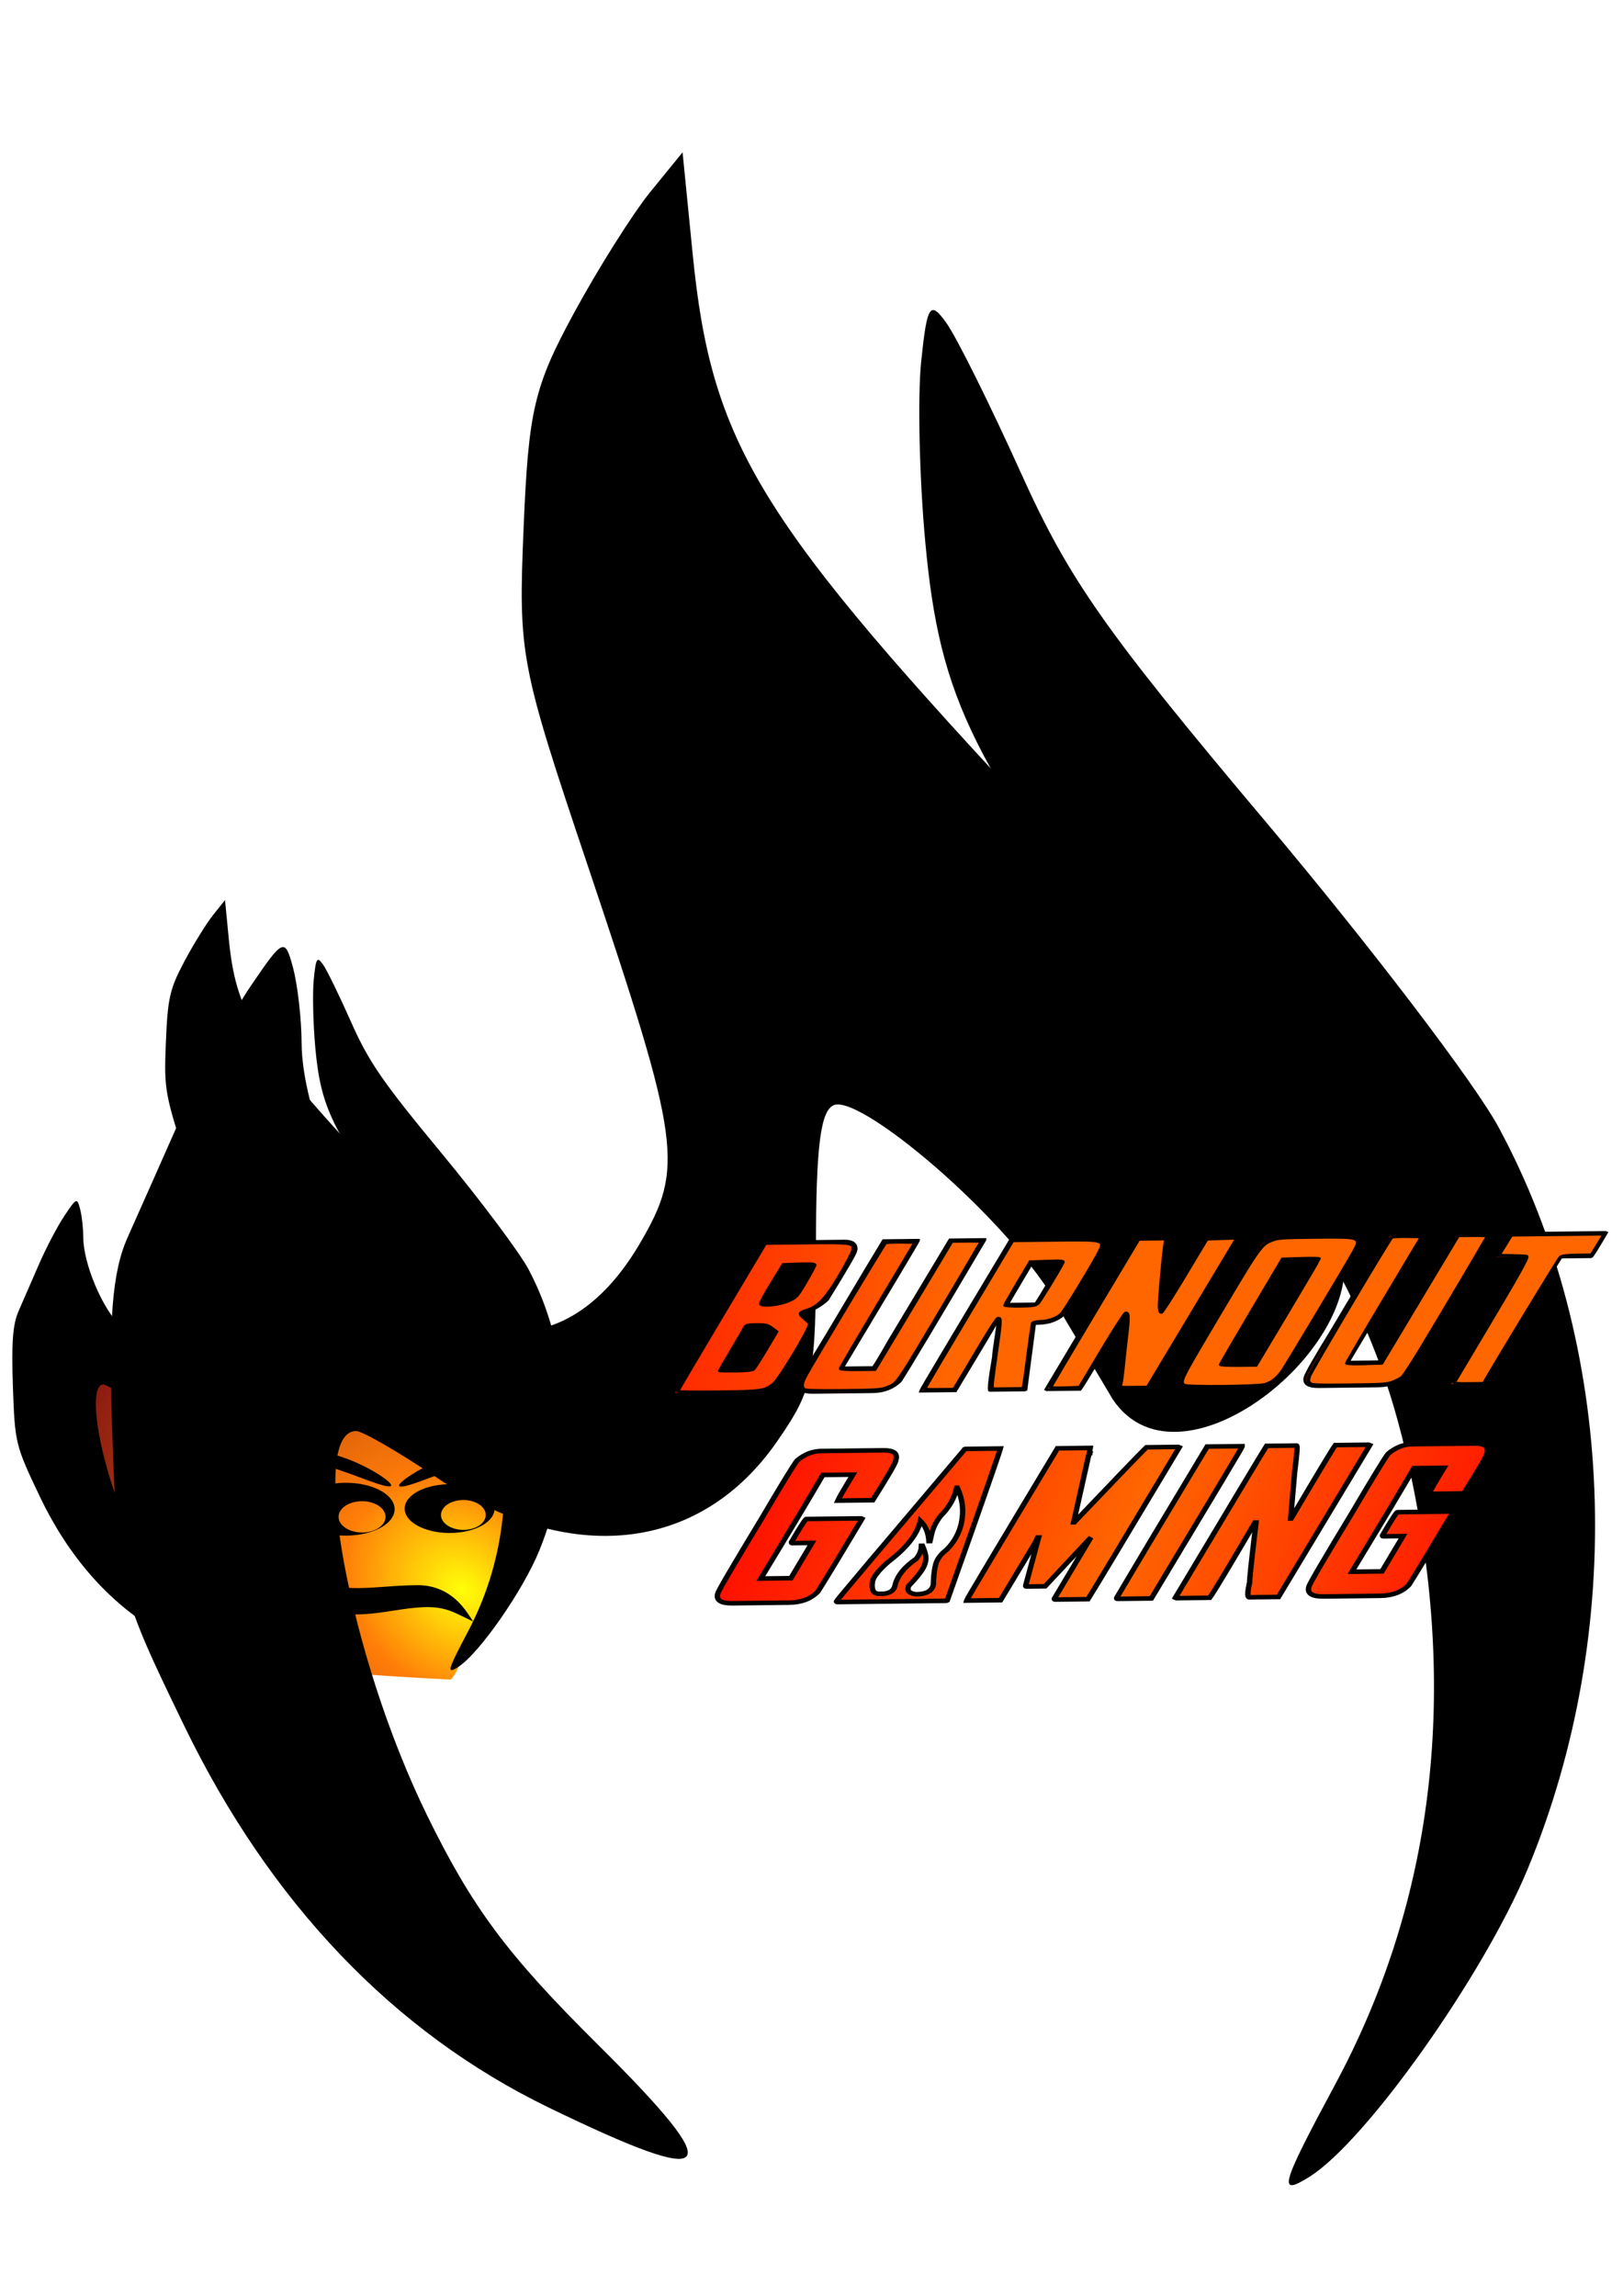 <?xml version="1.0" encoding="UTF-8" standalone="no"?>
<svg
   xmlns:dc="http://purl.org/dc/elements/1.1/"
   xmlns:cc="http://creativecommons.org/ns#"
   xmlns:rdf="http://www.w3.org/1999/02/22-rdf-syntax-ns#"
   xmlns:svg="http://www.w3.org/2000/svg"
   xmlns="http://www.w3.org/2000/svg"
   xmlns:xlink="http://www.w3.org/1999/xlink"
   xmlns:sodipodi="http://sodipodi.sourceforge.net/DTD/sodipodi-0.dtd"
   xmlns:inkscape="http://www.inkscape.org/namespaces/inkscape"
   width="210mm"
   height="297mm"
   viewBox="0 0 210 297"
   version="1.1"
   id="svg3206"
   inkscape:version="1.0.1 (3bc2e813f5, 2020-09-07)"
   sodipodi:docname="Burnout Gaming With Face Horizontal.svg"
   inkscape:export-filename="C:\Users\Adam\Desktop\Burnout Gaming Images\Burnout Gaming With Face Horizontal.png"
   inkscape:export-xdpi="95.926865"
   inkscape:export-ydpi="95.926865">
  <defs
     id="defs3200">
    <linearGradient
       inkscape:collect="always"
       id="linearGradient5034">
      <stop
         style="stop-color:#ffff00;stop-opacity:1"
         offset="0"
         id="stop5032" />
      <stop
         style="stop-color:#ff7900;stop-opacity:1"
         offset="0.237"
         id="stop5030" />
      <stop
         style="stop-color:#7b0a0a;stop-opacity:1"
         offset="0.841"
         id="stop5028" />
      <stop
         style="stop-color:#000000;stop-opacity:0.98"
         offset="1"
         id="stop5026" />
    </linearGradient>
    <inkscape:path-effect
       effect="bspline"
       id="path-effect4074"
       is_visible="true"
       lpeversion="1"
       weight="33.333"
       steps="2"
       helper_size="0"
       apply_no_weight="true"
       apply_with_weight="true"
       only_selected="false" />
    <inkscape:path-effect
       effect="bspline"
       id="path-effect3908"
       is_visible="true"
       lpeversion="1"
       weight="33.333"
       steps="2"
       helper_size="0"
       apply_no_weight="true"
       apply_with_weight="true"
       only_selected="false" />
    <clipPath
       clipPathUnits="userSpaceOnUse"
       id="clipPath2156">
      <g
         inkscape:label="Clip"
         id="use2158">
        <path
           style="display:inline;fill:#000000;stroke:none;stroke-width:0.279px;stroke-linecap:butt;stroke-linejoin:miter;stroke-opacity:1"
           d="m 118.05,-140.11 c 1.749,-0.141 4.336,-1.027 7.268,-2.019 2.342,-0.72 4.488,-1.754 6.32,-2.023 0.314,-0.046 0.611,-0.07 0.899,-0.076 0.52,-0.084 1.059,0.022 1.47,0.214 0.889,0.409 1.602,1.135 2.082,1.148 0.421,0.012 0.786,-0.477 0.548,-1.626 -0.082,-0.396 -0.249,-0.882 -0.569,-1.415 -0.591,-0.893 -1.649,-1.744 -3.079,-2.043 0,0 0,0 0,0 -3.265,-0.643 -6.443,0.356 -9.242,1.704 -0.878,0.386 -1.718,0.811 -2.506,1.259 -2.435,1.385 -3.984,2.76 -4.518,3.619 -0.558,0.896 -0.151,1.377 1.327,1.258 z"
           id="path3814"
           inkscape:path-effect="#path-effect2108;#path-effect2110"
           inkscape:original-d="m 116.49504,-140.56306 c 2.55464,-1.26401 5.10872,-2.52681 7.66421,-3.78937 3.2899,-0.96736 6.58067,-1.93421 9.8737,-2.90101 0.74185,1.45866 1.48464,2.91765 2.22799,4.37623"
           sodipodi:nodetypes="cccc" />
        <path
           id="path3816"
           d="m 86.608,-122.295 c 1.307,4.6 2.326,6.186 4.867,7.577 3.18,1.741 7.095,2.014 13.702,0.955 7.531,-1.207 9.763,-1.088 13.486,0.715 l 2.636,1.277 -1.02,-1.52 c -2.242,-3.34 -5.156,-5.163 -8.719,-5.457 -1.04,-0.086 -3.993,0.012 -6.563,0.216 -8.223,0.654 -10.463,0.375 -13.838,-1.724 -1.786,-1.111 -2.15,-1.464 -3.6,-3.486 -0.887,-1.237 -1.694,-2.229 -1.794,-2.204 -0.1,0.025 0.279,1.667 0.842,3.649 z"
           style="display:inline;fill:#000000;stroke-width:0.262" />
        <g
           id="g3826"
           transform="matrix(0.777,0,0,0.777,52.882,-84.43)"
           style="display:inline">
          <ellipse
             style="display:inline;opacity:1;fill:#000000;fill-opacity:1;fill-rule:nonzero;stroke:#ff0000;stroke-width:0;stroke-miterlimit:4;stroke-dasharray:none;stroke-dashoffset:0;stroke-opacity:1"
             id="ellipse3818"
             cx="67.452"
             cy="-65.861"
             rx="12.426"
             ry="6.731" />
          <ellipse
             style="display:inline;opacity:1;fill:#000000;fill-opacity:1;fill-rule:nonzero;stroke:#ff0000;stroke-width:0;stroke-miterlimit:4;stroke-dasharray:none;stroke-dashoffset:0;stroke-opacity:1"
             id="ellipse3820"
             cx="93.897"
             cy="-66.009"
             rx="11.461"
             ry="6.208" />
          <ellipse
             style="display:inline;opacity:1;fill:#ffffff;fill-opacity:1;fill-rule:nonzero;stroke:#ff0000;stroke-width:0;stroke-miterlimit:4;stroke-dasharray:none;stroke-dashoffset:0;stroke-opacity:1"
             id="ellipse3822"
             cx="97.029"
             cy="-64.02"
             rx="5.983"
             ry="3.989" />
          <ellipse
             style="display:inline;opacity:1;fill:#ffffff;fill-opacity:1;fill-rule:nonzero;stroke:#ff0000;stroke-width:0;stroke-miterlimit:4;stroke-dasharray:none;stroke-dashoffset:0;stroke-opacity:1"
             id="ellipse3824"
             cx="71.014"
             cy="-63.165"
             rx="5.983"
             ry="3.989" />
        </g>
        <path
           style="display:inline;fill:#000000;stroke:none;stroke-width:0.279px;stroke-linecap:butt;stroke-linejoin:miter;stroke-opacity:1"
           d="m 94.812,-144.531 c 0.082,-0.396 0.249,-0.882 0.569,-1.415 0.591,-0.893 1.649,-1.744 3.079,-2.043 10e-7,0 2e-6,0 2e-6,0 3.265,-0.643 6.443,0.356 9.242,1.704 0.878,0.386 1.718,0.811 2.506,1.259 2.435,1.385 3.984,2.76 4.518,3.619 0.558,0.896 0.151,1.377 -1.327,1.258 -1.749,-0.141 -4.336,-1.027 -7.268,-2.019 -2.342,-0.72 -4.488,-1.754 -6.32,-2.023 -0.314,-0.046 -0.611,-0.07 -0.899,-0.076 -0.52,-0.084 -1.059,0.022 -1.47,0.214 -0.889,0.409 -1.602,1.135 -2.082,1.148 -0.421,0.012 -0.786,-0.477 -0.548,-1.626 z"
           id="path3828"
           inkscape:path-effect="#path-effect2126;#path-effect2128"
           inkscape:original-d="m 114.95496,-140.60194 c -2.55465,-1.26401 -5.10873,-2.52682 -7.66421,-3.78938 -3.28992,-0.96735 -6.58068,-1.9342 -9.873713,-2.901 -0.74185,1.45866 -1.484639,2.91765 -2.227988,4.37623"
           sodipodi:nodetypes="cccc" />
        <path
           inkscape:connector-curvature="0"
           style="fill:#000000;fill-opacity:1"
           d="m 111.325,-167.191 c -2.977,-6.294 -14.638,-16.251 -16.773,-15.537 -1.007,0.337 -1.345,2.963 -1.345,10.446 0,9.348 -0.184,10.262 -2.834,14.09 -5.609,8.102 -15.163,9.138 -24.754,2.684 -2.812,-1.892 -5.487,-3.441 -5.945,-3.441 -3.544,0 -0.524,16.393 5.158,28 3.317,6.776 5.847,10.173 12.475,16.75 9.635,9.56 8.816,10.601 -3.6,4.579 -11.296,-5.479 -20.32,-14.93 -26.574,-27.829 -4.761,-9.819 -4.855,-10.201 -5.241,-21.129 -0.298,-8.438 -0.028,-11.944 1.114,-14.5 0.829,-1.854 2.633,-5.919 4.009,-9.034 1.376,-3.115 3.612,-7.297 4.969,-9.294 2.368,-3.485 2.492,-3.539 3.081,-1.337 0.338,1.262 0.621,3.739 0.628,5.506 0.021,5.003 3.676,13.571 7.261,17.02 6.353,6.112 12.951,5.198 17.411,-2.413 3.245,-5.537 3.005,-7.282 -3.778,-27.481 -4.975,-14.812 -5.09,-15.417 -4.7,-24.761 0.354,-8.504 0.764,-10.25 3.655,-15.577 1.79,-3.3 4.309,-7.293 5.596,-8.874 l 2.341,-2.874 0.732,7.374 c 1.386,13.97 4.764,19.459 25.767,41.874 9.467,10.103 18.379,22.599 21.395,30 2.911,7.143 -11.477,19.189 -16.519,11.687"
           id="path3830"
           clip-path="url(#clipPath1413)"
           sodipodi:nodetypes="csssssssccscssscccccsccsscc" />
        <path
           inkscape:connector-curvature="0"
           style="fill:#000000;fill-opacity:1;stroke-width:1.054"
           d="m 131.1,-111.344 c 6.894,-12.834 8.839,-27.289 5.783,-42.98 -2.326,-11.94 -5.955,-18.818 -18.739,-35.513 -13.56,-17.709 -15.894,-22.38 -16.964,-33.954 -0.431,-4.66 -0.564,-10.581 -0.297,-13.159 0.43,-4.143 0.643,-4.469 1.835,-2.809 0.742,1.033 3.196,5.97 5.453,10.971 3.507,7.771 6.107,11.472 17.88,25.455 7.577,8.999 15.204,19.004 16.948,22.235 8.55,15.828 9.364,36.609 2.12,54.085 -3.208,7.739 -11.787,19.848 -15.889,22.427 -2.371,1.491 -2.169,0.761 1.87,-6.757 z"
           id="path3832" />
      </g>
    </clipPath>
    <inkscape:path-effect
       effect="bspline"
       id="path-effect2108"
       is_visible="true"
       lpeversion="1"
       weight="33.333"
       steps="2"
       helper_size="0"
       apply_no_weight="true"
       apply_with_weight="true"
       only_selected="false" />
    <inkscape:path-effect
       effect="skeletal"
       id="path-effect2110"
       is_visible="true"
       lpeversion="1"
       pattern="m 141.321,149.554 c 0.614,1.14 2.098,1.552 3.314,0.92 1.216,-0.633 1.704,-2.072 1.091,-3.212 -0.614,-1.14 -2.098,-1.552 -3.314,-0.92 -1.216,0.633 -1.704,2.072 -1.091,3.212 z"
       copytype="single_stretched"
       prop_scale="0.954"
       scale_y_rel="false"
       spacing="0"
       normal_offset="0"
       tang_offset="0"
       prop_units="false"
       vertical_pattern="false"
       hide_knot="false"
       fuse_tolerance="0" />
    <inkscape:path-effect
       effect="bspline"
       id="path-effect2126"
       is_visible="true"
       lpeversion="1"
       weight="33.333"
       steps="2"
       helper_size="0"
       apply_no_weight="true"
       apply_with_weight="true"
       only_selected="false" />
    <inkscape:path-effect
       effect="skeletal"
       id="path-effect2128"
       is_visible="true"
       lpeversion="1"
       pattern="m 27.914,43.415 c -0.614,1.14 -2.098,1.552 -3.314,0.92 -1.216,-0.633 -1.704,-2.072 -1.091,-3.212 0.614,-1.14 2.098,-1.552 3.314,-0.92 1.216,0.633 1.704,2.072 1.091,3.212 z"
       copytype="single_stretched"
       prop_scale="0.954"
       scale_y_rel="false"
       spacing="0"
       normal_offset="0"
       tang_offset="0"
       prop_units="false"
       vertical_pattern="false"
       hide_knot="false"
       fuse_tolerance="0" />
    <clipPath
       clipPathUnits="userSpaceOnUse"
       id="clipPath1413">
      <path
         id="path1415"
         style="fill:#ff0000;fill-opacity:1;fill-rule:nonzero;stroke:none"
         d="m 41.779,-252.193 v 146.32 h 91.518 v -27.646 c -1.136,0.347 -2.702,0.002 -4.312,-1.484 -0.956,-0.882 -1.939,-1.733 -3.053,-2.406 1.422,2.163 -0.158,4.619 -3.359,4.088 0.436,2.123 -1.789,4.016 -5.439,2.539 -0.18,-0.073 -0.361,-0.144 -0.541,-0.217 -0.116,0.115 -0.251,0.22 -0.393,0.322 1.74,2.364 -0.413,5.366 -4.77,3.902 -1.322,-0.444 -2.631,-0.921 -3.941,-1.396 -1.949,-0.681 -3.94,-1.24 -5.938,-1.762 -2.705,-0.657 -5.412,-1.343 -8.168,-1.746 -5.6,-0.818 -5.193,-6.166 -0.197,-6.121 0.333,0.003 0.687,0.03 1.061,0.084 1.975,0.285 3.923,0.716 5.865,1.174 0.401,-0.149 0.847,-0.267 1.365,-0.322 -1.149,-0.481 -2.296,-0.967 -3.451,-1.436 -4.546,-1.843 -3.627,-5.716 -0.098,-5.947 0.619,-0.041 1.318,0.032 2.082,0.246 0.546,-1.051 1.96,-1.851 4.258,-1.746 0.279,0.013 0.556,0.052 0.834,0.074 -0.002,-0.002 -0.004,-0.005 -0.006,-0.008 -0.7,-1.245 -1.308,-2.54 -2.078,-3.746 -2.031,-3.18 -0.729,-5.517 1.338,-5.588 0.752,-0.026 1.603,0.278 2.434,0.922 0.227,-0.068 0.474,-0.12 0.734,-0.156 0.397,-0.467 0.957,-0.754 1.607,-0.803 0.891,-0.067 1.942,0.309 2.949,1.248 0.118,-0.017 0.237,-0.034 0.383,-0.023 0.185,0.013 0.371,0.013 0.555,0.039 0.59,0.085 1.388,0.281 1.955,0.416 1.263,0.3 2.515,0.613 3.764,0.967 1.69,0.499 3.38,0.998 5.131,1.225 1.348,0.233 2.702,0.422 4.055,0.627 1.318,0.242 2.64,0.461 3.938,0.803 0.477,0.143 0.957,0.27 1.438,0.4 v -102.842 z m 91.518,110.719 c -0.365,0.35 -0.815,0.668 -1.379,0.922 0.405,0.346 0.804,0.701 1.197,1.062 0.069,0.063 0.117,0.126 0.182,0.189 z" />
    </clipPath>
    <filter
       inkscape:collect="always"
       style="color-interpolation-filters:sRGB"
       id="filter3927"
       x="-0.001"
       width="1.002"
       y="-0.001"
       height="1.002">
      <feGaussianBlur
         inkscape:collect="always"
         stdDeviation="0.03"
         id="feGaussianBlur3929" />
    </filter>
    <radialGradient
       inkscape:collect="always"
       xlink:href="#linearGradient5034"
       id="radialGradient5024"
       cx="387.456"
       cy="286.621"
       fx="387.456"
       fy="286.621"
       r="71.425"
       gradientTransform="matrix(0.4,-0.676,0.811,0.528,-327.587,316.247)"
       gradientUnits="userSpaceOnUse" />
    <filter
       inkscape:collect="always"
       style="color-interpolation-filters:sRGB"
       id="filter8585"
       x="-3.0418888e-06"
       width="1"
       y="-1.1373517e-05"
       height="1">
      <feGaussianBlur
         inkscape:collect="always"
         stdDeviation="8.7880519e-05"
         id="feGaussianBlur8587" />
    </filter>
    <linearGradient
       inkscape:collect="always"
       xlink:href="#linearGradient3488"
       id="linearGradient5904"
       x1="18.776"
       y1="99.609"
       x2="226.884"
       y2="120.793"
       gradientUnits="userSpaceOnUse"
       gradientTransform="translate(0.024,2.344)" />
    <linearGradient
       id="linearGradient3488"
       inkscape:collect="always">
      <stop
         id="stop3484"
         offset="0"
         style="stop-color:#ff0000;stop-opacity:1;" />
      <stop
         id="stop3486"
         offset="1"
         style="stop-color:#ff6600;stop-opacity:1" />
    </linearGradient>
    <linearGradient
       inkscape:collect="always"
       xlink:href="#linearGradient3488"
       id="linearGradient6098"
       x1="89.462"
       y1="74.191"
       x2="123.312"
       y2="86.103"
       gradientUnits="userSpaceOnUse"
       spreadMethod="reflect"
       gradientTransform="matrix(2.024,0,0,2.024,-150.025,97.723)" />
    <linearGradient
       inkscape:collect="always"
       xlink:href="#linearGradient3488"
       id="linearGradient8720"
       x1="89.462"
       y1="74.191"
       x2="123.312"
       y2="86.103"
       gradientUnits="userSpaceOnUse"
       spreadMethod="reflect" />
    <linearGradient
       inkscape:collect="always"
       xlink:href="#linearGradient3488"
       id="linearGradient8896"
       gradientUnits="userSpaceOnUse"
       x1="18.776"
       y1="99.609"
       x2="226.884"
       y2="120.793"
       gradientTransform="translate(9.396,12.675)" />
    <linearGradient
       inkscape:collect="always"
       xlink:href="#linearGradient3488"
       id="linearGradient8898"
       gradientUnits="userSpaceOnUse"
       x1="18.776"
       y1="99.609"
       x2="226.884"
       y2="120.793"
       gradientTransform="translate(0.024,2.344)" />
    <linearGradient
       inkscape:collect="always"
       xlink:href="#linearGradient3488"
       id="linearGradient8906"
       gradientUnits="userSpaceOnUse"
       x1="18.776"
       y1="99.609"
       x2="226.884"
       y2="120.793"
       gradientTransform="translate(0.09,8.86)" />
    <linearGradient
       inkscape:collect="always"
       xlink:href="#linearGradient3488"
       id="linearGradient8908"
       gradientUnits="userSpaceOnUse"
       x1="18.776"
       y1="99.609"
       x2="226.884"
       y2="120.793"
       gradientTransform="matrix(0.264,0.015,-0.008,0.264,8.279,14.182)" />
    <linearGradient
       inkscape:collect="always"
       xlink:href="#linearGradient3488"
       id="linearGradient8910"
       gradientUnits="userSpaceOnUse"
       x1="18.776"
       y1="99.609"
       x2="226.884"
       y2="120.793"
       gradientTransform="matrix(0.264,0.015,-0.008,0.264,8.279,14.182)" />
    <linearGradient
       inkscape:collect="always"
       xlink:href="#linearGradient3488"
       id="linearGradient8912"
       gradientUnits="userSpaceOnUse"
       x1="18.776"
       y1="99.609"
       x2="226.884"
       y2="120.793"
       gradientTransform="matrix(0.264,0.015,-0.008,0.264,8.279,14.182)" />
    <linearGradient
       inkscape:collect="always"
       xlink:href="#linearGradient3488"
       id="linearGradient8914"
       gradientUnits="userSpaceOnUse"
       x1="18.776"
       y1="99.609"
       x2="226.884"
       y2="120.793"
       gradientTransform="matrix(0.264,0.015,-0.008,0.264,8.279,14.182)" />
    <linearGradient
       inkscape:collect="always"
       xlink:href="#linearGradient3488"
       id="linearGradient8916"
       gradientUnits="userSpaceOnUse"
       x1="18.776"
       y1="99.609"
       x2="226.884"
       y2="120.793"
       gradientTransform="matrix(0.264,0.015,-0.008,0.264,8.279,14.182)" />
    <linearGradient
       inkscape:collect="always"
       xlink:href="#linearGradient3488"
       id="linearGradient8918"
       gradientUnits="userSpaceOnUse"
       x1="18.776"
       y1="99.609"
       x2="226.884"
       y2="120.793"
       gradientTransform="matrix(0.264,0.015,-0.008,0.264,8.279,14.182)" />
    <linearGradient
       inkscape:collect="always"
       xlink:href="#linearGradient3488"
       id="linearGradient8920"
       gradientUnits="userSpaceOnUse"
       x1="18.776"
       y1="99.609"
       x2="226.884"
       y2="120.793"
       gradientTransform="matrix(0.264,0.015,-0.008,0.264,8.279,14.182)" />
    <radialGradient
       inkscape:collect="always"
       xlink:href="#linearGradient5034"
       id="radialGradient5024-4"
       cx="387.456"
       cy="286.621"
       fx="387.456"
       fy="286.621"
       r="71.425"
       gradientTransform="matrix(1.635,-2.761,3.315,2.156,-1371.64,795.375)"
       gradientUnits="userSpaceOnUse" />
    <filter
       inkscape:collect="always"
       style="color-interpolation-filters:sRGB"
       id="filter3927-7"
       x="-0.001"
       width="1.002"
       y="-0.001"
       height="1.002">
      <feGaussianBlur
         inkscape:collect="always"
         stdDeviation="0.03"
         id="feGaussianBlur3929-2" />
    </filter>
    <filter
       inkscape:collect="always"
       style="color-interpolation-filters:sRGB"
       id="filter9953"
       x="-0.137"
       width="1.273"
       y="-0.097"
       height="1.195">
      <feGaussianBlur
         inkscape:collect="always"
         stdDeviation="12.046"
         id="feGaussianBlur9955" />
    </filter>
    <filter
       inkscape:collect="always"
       style="color-interpolation-filters:sRGB"
       id="filter10226"
       x="-0.027"
       width="1.054"
       y="-0.02"
       height="1.039">
      <feGaussianBlur
         inkscape:collect="always"
         stdDeviation="3.349"
         id="feGaussianBlur10228" />
    </filter>
    <filter
       inkscape:collect="always"
       style="color-interpolation-filters:sRGB"
       id="filter1711"
       x="-1.608451e-05"
       width="1"
       y="-1.725183e-05"
       height="1">
      <feGaussianBlur
         inkscape:collect="always"
         stdDeviation="0.004"
         id="feGaussianBlur1713" />
    </filter>
    <filter
       inkscape:collect="always"
       style="color-interpolation-filters:sRGB"
       id="filter2125"
       x="-0.37"
       width="1.74"
       y="-0.26"
       height="1.52">
      <feGaussianBlur
         inkscape:collect="always"
         stdDeviation="32.398"
         id="feGaussianBlur2127" />
    </filter>
    <linearGradient
       inkscape:collect="always"
       xlink:href="#linearGradient3488"
       id="linearGradient2199"
       gradientUnits="userSpaceOnUse"
       gradientTransform="translate(9.396,12.675)"
       x1="18.776"
       y1="99.609"
       x2="226.884"
       y2="120.793" />
    <linearGradient
       inkscape:collect="always"
       xlink:href="#linearGradient3488"
       id="linearGradient2201"
       gradientUnits="userSpaceOnUse"
       gradientTransform="translate(9.396,12.675)"
       x1="18.776"
       y1="99.609"
       x2="226.884"
       y2="120.793" />
    <linearGradient
       inkscape:collect="always"
       xlink:href="#linearGradient3488"
       id="linearGradient2203"
       gradientUnits="userSpaceOnUse"
       gradientTransform="translate(9.396,12.675)"
       x1="18.776"
       y1="99.609"
       x2="226.884"
       y2="120.793" />
    <linearGradient
       inkscape:collect="always"
       xlink:href="#linearGradient3488"
       id="linearGradient2205"
       gradientUnits="userSpaceOnUse"
       gradientTransform="translate(9.396,12.675)"
       x1="18.776"
       y1="99.609"
       x2="226.884"
       y2="120.793" />
    <linearGradient
       inkscape:collect="always"
       xlink:href="#linearGradient3488"
       id="linearGradient2207"
       gradientUnits="userSpaceOnUse"
       gradientTransform="translate(9.396,12.675)"
       x1="18.776"
       y1="99.609"
       x2="226.884"
       y2="120.793" />
    <linearGradient
       inkscape:collect="always"
       xlink:href="#linearGradient3488"
       id="linearGradient2209"
       gradientUnits="userSpaceOnUse"
       gradientTransform="translate(9.396,12.675)"
       x1="18.776"
       y1="99.609"
       x2="226.884"
       y2="120.793" />
    <linearGradient
       inkscape:collect="always"
       xlink:href="#linearGradient3488"
       id="linearGradient2211"
       gradientUnits="userSpaceOnUse"
       gradientTransform="translate(9.396,12.675)"
       x1="18.776"
       y1="99.609"
       x2="226.884"
       y2="120.793" />
    <linearGradient
       inkscape:collect="always"
       xlink:href="#linearGradient3488"
       id="linearGradient2213"
       gradientUnits="userSpaceOnUse"
       gradientTransform="matrix(2.024,0,0,2.024,-150.025,97.723)"
       x1="89.462"
       y1="74.191"
       x2="123.312"
       y2="86.103"
       spreadMethod="reflect" />
    <linearGradient
       inkscape:collect="always"
       xlink:href="#linearGradient3488"
       id="linearGradient2215"
       gradientUnits="userSpaceOnUse"
       gradientTransform="matrix(2.024,0,0,2.024,-150.025,97.723)"
       x1="89.462"
       y1="74.191"
       x2="123.312"
       y2="86.103"
       spreadMethod="reflect" />
    <linearGradient
       inkscape:collect="always"
       xlink:href="#linearGradient3488"
       id="linearGradient2217"
       gradientUnits="userSpaceOnUse"
       gradientTransform="matrix(2.024,0,0,2.024,-150.025,97.723)"
       x1="89.462"
       y1="74.191"
       x2="123.312"
       y2="86.103"
       spreadMethod="reflect" />
    <linearGradient
       inkscape:collect="always"
       xlink:href="#linearGradient3488"
       id="linearGradient2219"
       gradientUnits="userSpaceOnUse"
       gradientTransform="matrix(2.024,0,0,2.024,-150.025,97.723)"
       x1="89.462"
       y1="74.191"
       x2="123.312"
       y2="86.103"
       spreadMethod="reflect" />
    <linearGradient
       inkscape:collect="always"
       xlink:href="#linearGradient3488"
       id="linearGradient2221"
       gradientUnits="userSpaceOnUse"
       gradientTransform="matrix(2.024,0,0,2.024,-150.025,97.723)"
       x1="89.462"
       y1="74.191"
       x2="123.312"
       y2="86.103"
       spreadMethod="reflect" />
    <linearGradient
       inkscape:collect="always"
       xlink:href="#linearGradient3488"
       id="linearGradient2223"
       gradientUnits="userSpaceOnUse"
       gradientTransform="matrix(2.024,0,0,2.024,-150.025,97.723)"
       x1="89.462"
       y1="74.191"
       x2="123.312"
       y2="86.103"
       spreadMethod="reflect" />
  </defs>
  <sodipodi:namedview
     id="base"
     pagecolor="#ffffff"
     bordercolor="#666666"
     borderopacity="1.0"
     inkscape:pageopacity="0.0"
     inkscape:pageshadow="2"
     inkscape:zoom="0.36"
     inkscape:cx="287.89682"
     inkscape:cy="375.72553"
     inkscape:document-units="mm"
     inkscape:current-layer="layer5"
     inkscape:document-rotation="0"
     showgrid="false"
     inkscape:window-width="1920"
     inkscape:window-height="1017"
     inkscape:window-x="-8"
     inkscape:window-y="-8"
     inkscape:window-maximized="1"
     inkscape:snap-global="false"
     showguides="false" />
  <g
     inkscape:groupmode="layer"
     id="layer8"
     inkscape:label="Unused"
     style="display:none;filter:url(#filter8585)">
    <ellipse
       style="display:inline;fill:#000000;fill-opacity:1;fill-rule:nonzero;stroke:#ff0000;stroke-width:0;stroke-miterlimit:4;stroke-dasharray:none;stroke-dashoffset:0;stroke-opacity:1;filter:url(#filter3927)"
       id="ellipse2114"
       cx="-101.623"
       cy="204.637"
       rx="17.118"
       ry="9.272" />
    <ellipse
       style="display:inline;fill:#000000;fill-opacity:1;fill-rule:nonzero;stroke:#ff0000;stroke-width:0;stroke-miterlimit:4;stroke-dasharray:none;stroke-dashoffset:0;stroke-opacity:1;filter:url(#filter3927)"
       id="ellipse2116"
       cx="-65.194"
       cy="204.433"
       rx="15.789"
       ry="8.552" />
    <ellipse
       style="display:inline;fill:#ffffff;fill-opacity:1;fill-rule:nonzero;stroke:#ff0000;stroke-width:0;stroke-miterlimit:4;stroke-dasharray:none;stroke-dashoffset:0;stroke-opacity:1;filter:url(#filter3927)"
       id="ellipse2118"
       cx="-60.364"
       cy="206.659"
       rx="7.857"
       ry="5.238" />
    <ellipse
       style="display:inline;fill:#ffffff;fill-opacity:1;fill-rule:nonzero;stroke:#ff0000;stroke-width:0;stroke-miterlimit:4;stroke-dasharray:none;stroke-dashoffset:0;stroke-opacity:1;filter:url(#filter3927)"
       id="ellipse2120"
       cx="-95.946"
       cy="207.325"
       rx="8.243"
       ry="5.495" />
  </g>
  <g
     inkscape:groupmode="layer"
     id="layer1"
     inkscape:label="Clipping Mask"
     style="display:none"
     sodipodi:insensitive="true">
    <g
       id="g1223" />
    <g
       id="g1860"
       transform="translate(210.932,-350.573)"
       style="display:inline;opacity:1;filter:url(#filter1711)">
      <rect
         style="opacity:0.545;fill:#666666;fill-rule:evenodd;stroke:#ff7900;stroke-width:0.1"
         id="rect1857"
         width="213.137"
         height="296.921"
         x="-1.47"
         y="0.735" />
    </g>
  </g>
  <g
     inkscape:groupmode="layer"
     id="layer9"
     inkscape:label="Burnout Gaming"
     style="display:inline;opacity:1;filter:url(#filter1711)">
    <g
       inkscape:groupmode="layer"
       id="layer11"
       inkscape:label="Pewter Watermark"
       style="display:none;opacity:0.723;filter:url(#filter2125)">
      <rect
         style="display:inline;opacity:0.455;fill:#3a302b;fill-opacity:1;fill-rule:evenodd;stroke-width:0;filter:url(#filter9953)"
         id="rect9587"
         width="211.667"
         height="297.267"
         x="-5.1423619e-08"
         y="1.556"
         transform="matrix(0.993,0,0,1.005,2.738,-5.706)" />
    </g>
    <g
       inkscape:groupmode="layer"
       id="layer10"
       inkscape:label="Face Watermark"
       style="display:none;opacity:1">
      <g
         id="g1788"
         style="display:inline;opacity:1;filter:url(#filter1711)"
         transform="translate(2.205,5.145)">
        <g
           id="g9041"
           style="display:inline;opacity:0.426;filter:url(#filter10226)"
           transform="matrix(1.231,0,0,1.231,-73.447,-107.837)">
          <path
             id="path4097-6"
             style="display:inline;opacity:1;fill:url(#radialGradient5024-4);fill-opacity:1;fill-rule:evenodd;stroke:#ffff00;stroke-width:0;stroke-miterlimit:4;stroke-dasharray:none;stroke-opacity:1"
             d="m 111.796,87.12 c -0.093,-0.001 -0.186,0.002 -0.28,0.012 -3.863,1.77 -3.16,7.492 -3.732,11.196 -1.26,16.66 -0.032,33.54 -2.307,50.088 -2.029,8.54 -7.47,15.726 -13.059,21.936 -10.297,11.015 -25.938,15.417 -39.946,11.418 -14.666,-3.206 -26.145,-14.217 -39.304,-21.098 -2.381,-1.936 -4.809,0.62 -5.196,3.189 -2.125,11.691 0.826,23.627 3.059,35.057 6.232,26.397 15.547,52.535 30.892,74.442 11.726,16.065 26.498,29.235 38.228,45.269 0.963,1.023 6.139,0.494 6.904,1.451 40.236,1.443 76.821,4.843 117.017,6.809 3.612,-3.615 4.916,-9.29 7.448,-13.768 7.997,-16.913 15.851,-34.144 19.456,-52.854 7.132,-33.127 5.273,-68.064 -2.509,-100.856 -2.862,-10.6 -5.79,-21.516 -11.37,-30.873 -1.699,-1.38 -0.986,2.336 -1.681,3.103 -5.736,13.721 -17.378,25.498 -31.459,28.102 -6.755,1.226 -13.55,-2.814 -16.407,-9.439 -8.185,-14.905 -16.199,-30.312 -28.313,-42.042 -7.849,-7.679 -15.595,-16.245 -25.539,-20.712 -0.62,-0.177 -1.253,-0.425 -1.902,-0.43 z"
             sodipodi:nodetypes="scccccccccccccccccccccs" />
          <path
             style="display:inline;opacity:1;fill:#000000;stroke:none;stroke-width:0.368px;stroke-linecap:butt;stroke-linejoin:miter;stroke-opacity:1;filter:url(#filter3927-7)"
             d="m 222.676,263.435 c 2.253,-0.532 5.383,-1.831 9.397,-3.264 1.872,-0.668 3.741,-1.317 5.655,-1.845 1.14,-0.295 2.155,-0.577 3.138,-0.706 0.454,-0.06 0.873,-0.083 1.272,-0.067 0.947,0.003 1.78,0.355 2.357,0.788 1.167,0.845 1.852,1.847 2.276,1.971 0.424,0.124 0.592,-0.417 0.121,-1.792 -0.158,-0.462 -0.414,-1.031 -0.826,-1.621 -0.726,-0.981 -1.967,-1.89 -3.583,-2.182 0,0 0,0 0,0 -1.86,-0.317 -3.707,-0.09 -5.549,0.349 -2.072,0.463 -4.096,1.152 -6.059,1.968 -1.145,0.476 -2.248,0.991 -3.294,1.527 -3.209,1.644 -5.419,3.228 -6.233,4.071 -0.872,0.904 -0.484,1.231 1.327,0.804 z"
             id="path2106-7"
             sodipodi:nodetypes="cccc"
             mask="none"
             clip-path="none"
             transform="matrix(2.032,0,0,2.032,-275.372,-306.287)" />
          <path
             id="path2112-6"
             d="m 193.309,284.528 c 1.767,6.22 3.145,8.365 6.581,10.246 4.3,2.354 9.594,2.723 18.528,1.291 10.183,-1.632 13.201,-1.472 18.235,0.967 l 3.565,1.727 -1.38,-2.055 c -3.031,-4.516 -6.971,-6.982 -11.789,-7.379 -1.406,-0.116 -5.399,0.016 -8.874,0.292 -11.119,0.885 -14.148,0.507 -18.712,-2.331 -2.415,-1.502 -2.908,-1.979 -4.867,-4.713 -1.199,-1.673 -2.291,-3.014 -2.426,-2.98 -0.135,0.034 0.377,2.255 1.139,4.934 z"
             style="display:inline;opacity:1;fill:#000000;stroke-width:0.354;filter:url(#filter3927-7)"
             mask="none"
             clip-path="none"
             transform="matrix(2.032,0,0,2.032,-275.372,-306.287)" />
          <path
             style="display:inline;opacity:1;fill:#000000;stroke:none;stroke-width:0.368px;stroke-linecap:butt;stroke-linejoin:miter;stroke-opacity:1;filter:url(#filter3927-7)"
             d="m 192.871,258.468 c 0.158,-0.462 0.414,-1.031 0.826,-1.621 0.726,-0.981 1.967,-1.89 3.583,-2.182 0,0 0,0 0,0 1.86,-0.317 3.708,-0.09 5.549,0.349 2.072,0.463 4.096,1.152 6.059,1.968 1.145,0.476 2.248,0.991 3.294,1.527 3.209,1.644 5.42,3.228 6.233,4.071 0.872,0.904 0.484,1.231 -1.327,0.804 -2.253,-0.532 -5.383,-1.832 -9.397,-3.264 -1.872,-0.668 -3.741,-1.317 -5.655,-1.845 -1.14,-0.295 -2.155,-0.577 -3.138,-0.706 -0.454,-0.06 -0.873,-0.083 -1.272,-0.067 -0.947,0.003 -1.78,0.355 -2.357,0.788 -1.167,0.845 -1.852,1.847 -2.276,1.971 -0.424,0.124 -0.592,-0.417 -0.121,-1.792 z"
             id="path2124-9"
             sodipodi:nodetypes="cccc"
             mask="none"
             clip-path="none"
             transform="matrix(2.032,0,0,2.032,-275.372,-306.287)" />
          <path
             id="ellipse2114-0-6"
             style="display:inline;opacity:1;fill:#000000;fill-opacity:1;fill-rule:nonzero;stroke:#ff0000;stroke-width:0;stroke-miterlimit:4;stroke-dasharray:none;stroke-dashoffset:0;stroke-opacity:1;filter:url(#filter3927-7)"
             d="m -478.092,291.426 a 64.697,35.044 0 0 0 -64.697,35.045 64.697,35.044 0 0 0 64.697,35.045 64.697,35.044 0 0 0 64.697,-35.045 64.697,35.044 0 0 0 -64.697,-35.045 z m 137.395,1.949 a 59.675,32.324 0 0 0 -59.383,32.324 59.675,32.324 0 0 0 59.676,32.324 59.675,32.324 0 0 0 59.674,-32.324 59.675,32.324 0 0 0 -59.674,-32.324 59.675,32.324 0 0 0 -0.293,0 z m 18.545,20.939 a 29.697,19.798 0 0 1 29.697,19.799 29.697,19.798 0 0 1 -29.697,19.797 29.697,19.798 0 0 1 -29.697,-19.797 29.697,19.798 0 0 1 29.697,-19.799 z m -134.539,1.545 a 31.153,20.769 0 0 1 0.059,0 31.153,20.769 0 0 1 31.154,20.768 31.153,20.769 0 0 1 -31.154,20.77 31.153,20.769 0 0 1 -31.152,-20.77 31.153,20.769 0 0 1 31.094,-20.768 z"
             transform="matrix(0.399,0,0,0.399,335.882,111.098)" />
          <g
             id="g5104-4"
             style="opacity:1"
             transform="matrix(1.549,0,0,1.549,-42.866,-110.312)">
            <path
               inkscape:connector-curvature="0"
               style="fill:#000000;fill-opacity:1;stroke-width:1.774"
               d="m 130.919,169.742 c -5.282,-11.166 -25.969,-28.829 -29.756,-27.563 -1.786,0.597 -2.386,5.256 -2.386,18.532 0,16.583 -0.326,18.206 -5.028,24.997 -9.952,14.374 -26.9,16.212 -43.915,4.762 -4.989,-3.357 -9.734,-6.104 -10.546,-6.104 -6.287,0 -0.93,29.083 9.15,49.673 5.885,12.022 10.373,18.047 22.132,29.715 17.093,16.96 15.641,18.807 -6.387,8.123 C 44.145,262.159 28.134,245.393 17.039,222.509 8.594,205.089 8.426,204.412 7.741,185.024 c -0.528,-14.97 -0.05,-21.19 1.977,-25.724 1.471,-3.289 4.671,-10.5 7.112,-16.026 2.441,-5.526 6.408,-12.945 8.815,-16.488 4.201,-6.183 4.42,-6.278 5.467,-2.372 0.599,2.238 1.101,6.634 1.114,9.768 0.037,8.876 6.522,24.075 12.882,30.194 11.27,10.844 22.976,9.221 30.889,-4.282 5.757,-9.823 5.331,-12.919 -6.703,-48.752 C 60.468,85.066 60.265,83.992 60.955,67.417 61.584,52.33 62.311,49.233 67.439,39.781 c 3.176,-5.854 7.644,-12.938 9.928,-15.742 l 4.153,-5.098 1.298,13.081 c 2.459,24.783 8.452,34.522 45.713,74.286 16.795,17.923 32.605,40.092 37.956,53.222 5.165,12.673 -20.361,34.042 -29.305,20.734"
               id="path2130-5"
               clip-path="none"
               sodipodi:nodetypes="csssssssccscssscccccsccsscc"
               mask="none" />
            <path
               inkscape:connector-curvature="0"
               style="fill:#000000;fill-opacity:1;stroke-width:1.87"
               d="m 166.001,268.817 c 12.231,-22.768 15.682,-48.412 10.259,-76.249 -4.126,-21.183 -10.565,-33.384 -33.245,-63.003 -24.056,-31.416 -28.196,-39.703 -30.094,-60.235 -0.764,-8.267 -1.001,-18.772 -0.528,-23.345 0.762,-7.349 1.14,-7.928 3.256,-4.984 1.316,1.832 5.67,10.59 9.674,19.463 6.222,13.787 10.834,20.352 31.72,45.159 13.442,15.965 26.972,33.715 30.067,39.445 15.168,28.08 16.613,64.947 3.76,95.949 -5.691,13.729 -20.911,35.212 -28.187,39.787 -4.206,2.645 -3.848,1.351 3.317,-11.987 z"
               id="path2132-9"
               mask="none"
               clip-path="none" />
          </g>
          <path
             style="opacity:1;fill:none;fill-rule:evenodd;stroke:#000000;stroke-width:0"
             d="m 114.494,109.891 c -3.398,0.584 -2.984,5.292 -3.539,7.835 -1.515,15.668 -0.145,31.551 -2.395,47.136 -1.911,7.536 -7.166,13.761 -12.306,19.387 -9.438,9.955 -24.077,13.821 -37.348,10.942 -14.871,-2.361 -26.319,-12.962 -39.494,-19.321 -2.428,-1.829 -4.867,0.79 -4.97,3.241 -1.723,15.941 2.709,31.804 7.37,46.905 6.271,18.178 13.92,36.308 25.844,51.559 11.609,14.219 25.543,26.4 36.974,40.747 39.643,2.234 79.32,4.771 118.952,6.713 3.55,-3.431 4.885,-8.668 7.404,-12.853 8.821,-17.271 17.06,-35.169 20.11,-54.486 5.031,-29.455 2.722,-60.077 -5.637,-88.712 -2.363,-6.84 -4.314,-14.124 -8.395,-20.154 -2.149,-1.157 -3.014,2.593 -3.92,3.82 -5.707,10.746 -15.932,19.659 -27.959,22.315 -7.001,1.649 -14.244,-2.532 -17.199,-8.912 -7.236,-12.079 -13.912,-24.774 -24.274,-34.566 -8.104,-7.95 -16.537,-16.081 -26.831,-21.109 -0.766,-0.263 -1.567,-0.509 -2.386,-0.487 z"
             id="path4079-4" />
          <path
             style="opacity:1;fill:none;fill-rule:evenodd;stroke:#000000;stroke-width:0"
             d="m 114.494,109.891 c -3.398,0.584 -2.984,5.292 -3.539,7.835 -1.515,15.668 -0.145,31.551 -2.395,47.136 -1.911,7.536 -7.166,13.761 -12.306,19.387 -9.438,9.955 -24.077,13.821 -37.348,10.942 -14.871,-2.361 -26.319,-12.962 -39.494,-19.321 -2.428,-1.829 -4.867,0.79 -4.97,3.241 -1.723,15.941 2.709,31.804 7.37,46.905 6.271,18.178 13.92,36.308 25.844,51.559 11.609,14.219 25.543,26.4 36.974,40.747 39.643,2.234 79.32,4.771 118.952,6.713 3.55,-3.431 4.885,-8.668 7.404,-12.853 8.821,-17.271 17.06,-35.169 20.11,-54.486 5.031,-29.455 2.722,-60.077 -5.637,-88.712 -2.363,-6.84 -4.314,-14.124 -8.395,-20.154 -2.149,-1.157 -3.014,2.593 -3.92,3.82 -5.707,10.746 -15.932,19.659 -27.959,22.315 -7.001,1.649 -14.244,-2.532 -17.199,-8.912 -7.236,-12.079 -13.912,-24.774 -24.274,-34.566 -8.104,-7.95 -16.537,-16.081 -26.831,-21.109 -0.766,-0.263 -1.567,-0.509 -2.386,-0.487 z"
             id="path4081-7" />
        </g>
      </g>
    </g>
    <g
       inkscape:groupmode="layer"
       id="layer4"
       inkscape:label="FlameFace"
       style="display:inline;opacity:1">
      <g
         inkscape:groupmode="layer"
         id="layer5"
         inkscape:label="Background"
         style="display:inline;opacity:0.968;mix-blend-mode:normal">
        <path
           id="path4097"
           style="display:inline;opacity:1;mix-blend-mode:normal;fill:url(#radialGradient5024);fill-opacity:1;fill-rule:evenodd;stroke:#ffff00;stroke-width:0;stroke-miterlimit:4;stroke-dasharray:none;stroke-opacity:1"
           d="m 35.735,158.61 c -0.023,-2.3e-4 -0.046,3.8e-4 -0.068,0.003 -0.945,0.433 -0.773,1.833 -0.913,2.74 -0.308,4.077 -0.008,8.208 -0.565,12.257 -0.496,2.09 -1.828,3.848 -3.196,5.368 -2.52,2.695 -6.347,3.773 -9.775,2.794 -3.589,-0.784 -6.398,-3.479 -9.618,-5.163 -0.583,-0.474 -1.177,0.152 -1.272,0.78 -0.52,2.861 0.202,5.782 0.748,8.579 1.525,6.46 3.804,12.856 7.559,18.216 2.869,3.931 6.484,7.154 9.355,11.078 0.236,0.25 1.502,0.121 1.69,0.355 9.846,0.353 18.799,1.185 28.635,1.666 0.884,-0.885 1.203,-2.273 1.822,-3.369 1.957,-4.139 3.879,-8.355 4.761,-12.934 1.745,-8.106 1.29,-16.656 -0.614,-24.68 -0.7,-2.594 -1.417,-5.265 -2.782,-7.555 -0.416,-0.338 -0.241,0.572 -0.411,0.759 -1.404,3.358 -4.252,6.24 -7.698,6.877 -1.653,0.3 -3.316,-0.689 -4.015,-2.31 -2.003,-3.647 -3.964,-7.417 -6.928,-10.288 -1.921,-1.879 -3.816,-3.975 -6.25,-5.068 -0.152,-0.043 -0.307,-0.104 -0.465,-0.105 z"
           sodipodi:nodetypes="scccccccccccccccccccccs" />
      </g>
      <g
         inkscape:groupmode="layer"
         id="layer6"
         inkscape:label="Face"
         style="display:inline;opacity:1;filter:url(#filter3927)">
        <g
           id="g9972"
           transform="matrix(0.485,0,0,0.485,-12.431,114.285)"
           style="display:inline;opacity:1;filter:url(#filter1711)">
          <path
             style="display:inline;opacity:1;mix-blend-mode:normal;fill:#000000;stroke:none;stroke-width:0.377px;stroke-linecap:butt;stroke-linejoin:miter;stroke-opacity:1"
             d="m 133.905,160.701 c 2.308,-0.545 5.514,-1.876 9.626,-3.343 1.918,-0.684 3.832,-1.349 5.793,-1.89 1.167,-0.302 2.208,-0.591 3.214,-0.723 0.465,-0.061 0.894,-0.085 1.304,-0.068 0.97,0.003 1.823,0.363 2.414,0.807 1.195,0.865 1.897,1.892 2.331,2.019 0.434,0.127 0.606,-0.427 0.124,-1.836 -0.162,-0.474 -0.424,-1.057 -0.846,-1.661 -0.744,-1.004 -2.015,-1.936 -3.67,-2.235 0,0 0,0 0,0 -1.905,-0.324 -3.798,-0.092 -5.684,0.357 -2.123,0.474 -4.196,1.18 -6.207,2.016 -1.173,0.488 -2.303,1.015 -3.375,1.564 -3.288,1.684 -5.552,3.306 -6.385,4.171 -0.893,0.926 -0.496,1.261 1.36,0.823 z"
             id="path2106"
             sodipodi:nodetypes="cccc"
             mask="none"
             clip-path="none" />
          <path
             id="path2112"
             d="m 103.823,182.309 c 1.81,6.372 3.221,8.569 6.741,10.496 4.405,2.411 9.828,2.789 18.98,1.323 10.432,-1.672 13.523,-1.508 18.68,0.991 l 3.652,1.769 -1.413,-2.105 c -3.105,-4.626 -7.141,-7.152 -12.076,-7.558 -1.44,-0.119 -5.531,0.016 -9.09,0.299 -11.39,0.906 -14.493,0.52 -19.168,-2.388 -2.474,-1.539 -2.979,-2.027 -4.986,-4.828 -1.228,-1.714 -2.347,-3.087 -2.485,-3.052 -0.138,0.035 0.387,2.31 1.166,5.055 z"
             style="display:inline;opacity:1;mix-blend-mode:normal;fill:#000000;stroke-width:0.362"
             mask="none"
             clip-path="none" />
          <path
             style="display:inline;opacity:1;mix-blend-mode:normal;fill:#000000;stroke:none;stroke-width:0.377px;stroke-linecap:butt;stroke-linejoin:miter;stroke-opacity:1"
             d="m 103.374,155.613 c 0.162,-0.474 0.424,-1.057 0.846,-1.661 0.744,-1.004 2.015,-1.936 3.67,-2.235 0,0 0,0 0,0 1.905,-0.324 3.798,-0.092 5.684,0.357 2.123,0.474 4.196,1.18 6.207,2.016 1.173,0.488 2.303,1.015 3.375,1.564 3.288,1.684 5.552,3.307 6.385,4.171 0.893,0.926 0.496,1.261 -1.36,0.823 -2.308,-0.545 -5.514,-1.876 -9.626,-3.344 -1.918,-0.684 -3.832,-1.349 -5.793,-1.89 -1.167,-0.302 -2.208,-0.591 -3.214,-0.723 -0.465,-0.061 -0.894,-0.085 -1.303,-0.068 -0.97,0.003 -1.823,0.363 -2.414,0.807 -1.195,0.865 -1.897,1.892 -2.331,2.019 -0.434,0.127 -0.606,-0.427 -0.124,-1.836 z"
             id="path2124"
             sodipodi:nodetypes="cccc"
             mask="none"
             clip-path="none" />
          <path
             id="ellipse2114-0"
             style="display:inline;opacity:1;mix-blend-mode:normal;fill:#000000;fill-opacity:1;fill-rule:nonzero;stroke:#ff0000;stroke-width:0;stroke-miterlimit:4;stroke-dasharray:none;stroke-dashoffset:0;stroke-opacity:1"
             d="m -478.092,291.426 a 64.697,35.044 0 0 0 -64.697,35.045 64.697,35.044 0 0 0 64.697,35.045 64.697,35.044 0 0 0 64.697,-35.045 64.697,35.044 0 0 0 -64.697,-35.045 z m 137.395,1.949 a 59.675,32.324 0 0 0 -59.383,32.324 59.675,32.324 0 0 0 59.676,32.324 59.675,32.324 0 0 0 59.674,-32.324 59.675,32.324 0 0 0 -59.674,-32.324 59.675,32.324 0 0 0 -0.293,0 z m 18.545,20.939 a 29.697,19.798 0 0 1 29.697,19.799 29.697,19.798 0 0 1 -29.697,19.797 29.697,19.798 0 0 1 -29.697,-19.797 29.697,19.798 0 0 1 29.697,-19.799 z m -134.539,1.545 a 31.153,20.769 0 0 1 0.059,0 31.153,20.769 0 0 1 31.154,20.768 31.153,20.769 0 0 1 -31.154,20.77 31.153,20.769 0 0 1 -31.152,-20.77 31.153,20.769 0 0 1 31.094,-20.768 z"
             transform="matrix(0.201,0,0,0.201,214.003,101.294)" />
          <g
             id="g5104"
             style="opacity:1"
             transform="matrix(0.767,0,0,0.781,23.135,-10.344)">
            <path
               inkscape:connector-curvature="0"
               style="opacity:1;mix-blend-mode:normal;fill:#000000;fill-opacity:1;stroke-width:1.774"
               d="m 130.919,169.742 c -5.282,-11.166 -25.969,-28.829 -29.756,-27.563 -1.786,0.597 -2.386,5.256 -2.386,18.532 0,16.583 -0.326,18.206 -5.028,24.997 -9.952,14.374 -26.9,16.212 -43.915,4.762 -4.989,-3.357 -9.734,-6.104 -10.546,-6.104 -6.287,0 -0.93,29.083 9.15,49.673 5.885,12.022 10.373,18.047 22.132,29.715 17.093,16.96 15.641,18.807 -6.387,8.123 C 44.145,262.159 28.134,245.393 17.039,222.509 8.594,205.089 8.426,204.412 7.741,185.024 c -0.528,-14.97 -0.05,-21.19 1.977,-25.724 1.471,-3.289 4.671,-10.5 7.112,-16.026 2.441,-5.526 6.408,-12.945 8.815,-16.488 4.201,-6.183 4.42,-6.278 5.467,-2.372 0.599,2.238 1.101,6.634 1.114,9.768 0.037,8.876 6.522,24.075 12.882,30.194 11.27,10.844 22.976,9.221 30.889,-4.282 5.757,-9.823 5.331,-12.919 -6.703,-48.752 C 60.468,85.066 60.265,83.992 60.955,67.417 61.584,52.33 62.311,49.233 67.439,39.781 c 3.176,-5.854 7.644,-12.938 9.928,-15.742 l 4.153,-5.098 1.298,13.081 c 2.459,24.783 8.452,34.522 45.713,74.286 16.795,17.923 32.605,40.092 37.956,53.222 5.165,12.673 -20.361,34.042 -29.305,20.734"
               id="path2130"
               clip-path="none"
               sodipodi:nodetypes="csssssssccscssscccccsccsscc"
               mask="none" />
            <path
               inkscape:connector-curvature="0"
               style="opacity:1;mix-blend-mode:normal;fill:#000000;fill-opacity:1;stroke-width:1.87"
               d="m 166.001,268.817 c 12.231,-22.768 15.682,-48.412 10.259,-76.249 -4.126,-21.183 -10.565,-33.384 -33.245,-63.003 -24.056,-31.416 -28.196,-39.703 -30.094,-60.235 -0.764,-8.267 -1.001,-18.772 -0.528,-23.345 0.762,-7.349 1.14,-7.928 3.256,-4.984 1.316,1.832 5.67,10.59 9.674,19.463 6.222,13.787 10.834,20.352 31.72,45.159 13.442,15.965 26.972,33.715 30.067,39.445 15.168,28.08 16.613,64.947 3.76,95.949 -5.691,13.729 -20.911,35.212 -28.187,39.787 -4.206,2.645 -3.848,1.351 3.317,-11.987 z"
               id="path2132"
               mask="none"
               clip-path="none" />
          </g>
          <path
             style="opacity:1;mix-blend-mode:normal;fill:none;fill-rule:evenodd;stroke:#000000;stroke-width:0"
             d="m 102.376,100.685 c -1.713,0.295 -1.505,2.668 -1.784,3.951 -0.764,7.9 -0.073,15.909 -1.208,23.767 -0.963,3.8 -3.613,6.939 -6.205,9.775 -4.759,5.019 -12.14,6.969 -18.831,5.517 -7.498,-1.19 -13.271,-6.536 -19.913,-9.742 -1.224,-0.922 -2.454,0.398 -2.506,1.634 -0.869,8.038 1.366,16.036 3.716,23.65 3.162,9.165 7.019,18.307 13.031,25.997 5.853,7.169 12.879,13.311 18.643,20.545 19.989,1.126 39.994,2.406 59.977,3.385 1.79,-1.73 2.463,-4.37 3.733,-6.481 4.448,-8.709 8.602,-17.733 10.14,-27.473 2.537,-14.852 1.373,-30.292 -2.842,-44.73 -1.191,-3.449 -2.175,-7.121 -4.233,-10.162 -1.084,-0.583 -1.52,1.307 -1.976,1.926 -2.878,5.418 -8.033,9.913 -14.097,11.251 -3.53,0.831 -7.182,-1.277 -8.672,-4.494 -3.648,-6.09 -7.015,-12.491 -12.239,-17.429 -4.086,-4.009 -8.338,-8.108 -13.528,-10.643 -0.386,-0.133 -0.79,-0.256 -1.203,-0.245 z"
             id="path4079" />
          <path
             style="opacity:1;mix-blend-mode:normal;fill:none;fill-rule:evenodd;stroke:#000000;stroke-width:0"
             d="m 102.376,100.685 c -1.713,0.295 -1.505,2.668 -1.784,3.951 -0.764,7.9 -0.073,15.909 -1.208,23.767 -0.963,3.8 -3.613,6.939 -6.205,9.775 -4.759,5.019 -12.14,6.969 -18.831,5.517 -7.498,-1.19 -13.271,-6.536 -19.913,-9.742 -1.224,-0.922 -2.454,0.398 -2.506,1.634 -0.869,8.038 1.366,16.036 3.716,23.65 3.162,9.165 7.019,18.307 13.031,25.997 5.853,7.169 12.879,13.311 18.643,20.545 19.989,1.126 39.994,2.406 59.977,3.385 1.79,-1.73 2.463,-4.37 3.733,-6.481 4.448,-8.709 8.602,-17.733 10.14,-27.473 2.537,-14.852 1.373,-30.292 -2.842,-44.73 -1.191,-3.449 -2.175,-7.121 -4.233,-10.162 -1.084,-0.583 -1.52,1.307 -1.976,1.926 -2.878,5.418 -8.033,9.913 -14.097,11.251 -3.53,0.831 -7.182,-1.277 -8.672,-4.494 -3.648,-6.09 -7.015,-12.491 -12.239,-17.429 -4.086,-4.009 -8.338,-8.108 -13.528,-10.643 -0.386,-0.133 -0.79,-0.256 -1.203,-0.245 z"
             id="path4081" />
        </g>
      </g>
      <g
         id="g2154"
         clip-path="url(#clipPath2156)"
         transform="matrix(1.774,0,0,1.774,-59.774,467.104)" />
    </g>
    <g
       style="display:inline;opacity:1;fill:url(#linearGradient5904);fill-opacity:1;filter:url(#filter3927)"
       id="g3573-9-9"
       transform="matrix(1.093,-0.057,0.042,0.791,56.539,74.267)">
      <g
         aria-label="Burnout"
         transform="matrix(0.924,0.052,-0.032,1.08,0,0)"
         id="text3356-7-3"
         style="font-style:italic;font-variant:normal;font-weight:normal;font-stretch:normal;font-size:35.666px;line-height:1.25;font-family:'NHL Flames';-inkscape-font-specification:'NHL Flames Italic';letter-spacing:0px;word-spacing:0px;fill:url(#linearGradient8896);fill-opacity:1;stroke:#000000;stroke-width:0.372;stroke-opacity:1">
        <path
           d="m 51.027,101.457 q 1.533,0 1.498,1.254 l -0.07,0.348 q -0.122,0.627 -3.675,7.245 -1.376,1.48 -3.257,2.02 l -0.035,0.139 q 1.393,0.731 1.184,1.742 l -0.087,0.418 q -0.087,0.435 -3.587,7.175 -1.341,2.508 -4.127,2.508 h -9.822 q -0.139,0 -0.104,-0.139 8.742,-16.91 11.773,-22.709 z m -10.536,9.195 h 2.09 q 2.107,-0.766 2.212,-1.324 2.142,-4.11 2.194,-4.319 h -3.483 q -0.139,0 -3.013,5.642 z m -1.898,3.553 q -0.035,0.209 -3.309,6.478 h 3.622 q 0.139,-0.035 2.995,-5.642 -0.906,-0.836 -1.149,-0.836 z"
           style="fill:url(#linearGradient2199);fill-opacity:1;stroke:#000000;stroke-width:0.372;stroke-opacity:1"
           id="path2143" />
        <path
           d="m 60.501,101.457 v 0.07 q -0.174,0.47 -9.892,19.087 h 3.901 q 0.139,0 2.142,-4.04 l 7.889,-15.116 h 4.458 v 0.07 q -9.265,18.059 -11.006,21.177 -1.393,1.602 -3.587,1.602 h -7.593 q -2.02,0 -1.741,-1.393 l 0.017,-0.07 q 0.139,-0.749 3.605,-7.245 6.583,-12.73 7.349,-14.141 z"
           style="fill:url(#linearGradient2201);fill-opacity:1;stroke:#000000;stroke-width:0.372;stroke-opacity:1"
           id="path2145" />
        <path
           d="m 82.67,101.457 q 1.602,0 1.533,1.393 v 0.07 q -0.697,1.724 -4.946,9.683 -1.289,1.672 -3.675,1.672 h -0.348 l -0.017,0.07 -1.202,9.892 -0.157,0.07 h -4.458 q -0.261,0 0.54,-5.155 -0.07,0 0.697,-5.573 h -0.07 q -0.714,1.498 -5.555,10.728 h -4.458 l 0.017,-0.07 q 0.052,-0.279 11.79,-22.779 z m -7.68,3.622 -3.187,6.2 h 3.553 q 0.157,0 2.334,-4.389 0.749,-1.306 0.923,-1.811 z"
           style="fill:url(#linearGradient2203);fill-opacity:1;stroke:#000000;stroke-width:0.372;stroke-opacity:1"
           id="path2147" />
        <path
           d="m 92.266,101.457 q 0.192,0 -0.279,3.901 l -0.592,7.105 h 0.07 q 5.155,-10.066 5.747,-11.006 H 101.461 l 0.139,0.07 -11.877,22.779 h -3.762 q -0.331,-0.122 0.104,-2.299 -0.035,-0.47 0.906,-8.986 h -0.139 q -5.19,10.223 -5.886,11.285 h -4.249 l -0.122,-0.07 q 11.32,-21.821 11.86,-22.779 z"
           style="fill:url(#linearGradient2205);fill-opacity:1;stroke:#000000;stroke-width:0.372;stroke-opacity:1"
           id="path2149" />
        <path
           d="m 106.999,101.457 h 8.29 q 1.55,0 1.567,1.254 l -0.035,0.139 q -0.157,0.819 -4.615,9.195 -4.354,8.551 -5.625,10.728 -1.393,1.533 -3.518,1.533 h -7.732 q -2.02,0 -1.724,-1.463 0.139,-0.697 7.541,-14.768 2.821,-5.921 3.692,-5.921 0.923,-0.697 2.159,-0.697 z m 0.192,3.622 -7.993,15.534 h 4.04 q 1.411,-2.821 8.063,-15.534 z"
           style="fill:url(#linearGradient2207);fill-opacity:1;stroke:#000000;stroke-width:0.372;stroke-opacity:1"
           id="path2151" />
        <path
           d="m 125.145,101.457 v 0.07 q -0.174,0.47 -9.892,19.087 h 3.901 q 0.139,0 2.142,-4.04 l 7.889,-15.116 h 4.458 v 0.07 q -9.265,18.059 -11.006,21.177 -1.393,1.602 -3.587,1.602 h -7.593 q -2.02,0 -1.742,-1.393 l 0.017,-0.07 q 0.139,-0.749 3.605,-7.245 6.583,-12.73 7.349,-14.141 z"
           style="fill:url(#linearGradient2209);fill-opacity:1;stroke:#000000;stroke-width:0.372;stroke-opacity:1"
           id="path2153" />
        <path
           d="m 136.065,101.457 h 12.26 l 0.139,0.07 q -1.846,3.622 -1.985,3.622 h -3.831 q -0.139,0 -2.125,4.04 l -7.906,15.116 h -4.319 q -0.139,0 -0.104,-0.139 9.63,-18.564 9.787,-19.017 h -3.762 l -0.122,-0.07 q 1.776,-3.622 1.968,-3.622 z"
           style="fill:url(#linearGradient2211);fill-opacity:1;stroke:#000000;stroke-width:0.372;stroke-opacity:1"
           id="path2155" />
      </g>
      <g
         id="text3360-6-5"
         style="font-style:italic;font-variant:normal;font-weight:normal;font-stretch:normal;font-size:25.4px;line-height:1.25;font-family:'NHL Flames';-inkscape-font-specification:'NHL Flames Italic';letter-spacing:0px;word-spacing:0px;fill:url(#linearGradient8898);fill-opacity:1;stroke:none;stroke-width:0.265" />
      <g
         transform="scale(0.265)"
         id="flowRoot3362-4-2"
         style="font-style:italic;font-variant:normal;font-weight:normal;font-stretch:normal;font-size:96px;line-height:1.25;font-family:'NHL Flames';-inkscape-font-specification:'NHL Flames Italic';letter-spacing:0px;word-spacing:0px;fill:url(#linearGradient8906);fill-opacity:1;stroke:none" />
      <path
         inkscape:connector-curvature="0"
         id="path3372-3-9"
         d="m 83.118,138.637 c -0.563,-0.614 -0.628,-0.459 5.13,-12.382 4.439,-9.192 4.834,-9.878 5.994,-10.415 0.895,-0.415 1.142,-0.423 5.297,-0.188 5.495,0.312 5.539,0.34 4.393,2.83 -1.188,2.581 -8.444,17.468 -9.043,18.553 -0.693,1.254 -1.345,1.889 -2.23,2.171 -0.867,0.276 -9.224,-0.222 -9.542,-0.569 z m 12.65,-10.985 c 2.236,-4.599 4.067,-8.423 4.069,-8.498 0.002,-0.075 -0.959,-0.164 -2.135,-0.198 l -2.14,-0.061 -3.989,8.269 c -2.194,4.548 -3.991,8.347 -3.994,8.443 -0.003,0.096 0.924,0.227 2.059,0.291 l 2.064,0.117 z"
         style="opacity:1;fill:url(#linearGradient8908);fill-opacity:1;fill-rule:nonzero;stroke:#000000;stroke-width:0.454;stroke-miterlimit:4;stroke-dasharray:none;stroke-dashoffset:0;stroke-opacity:1" />
      <path
         inkscape:connector-curvature="0"
         id="path3374-6-6"
         d="m 23.275,135.336 c 0.001,-0.087 2.537,-5.381 5.635,-11.765 l 5.632,-11.607 4.859,0.276 c 5.507,0.312 5.716,0.374 5.475,1.616 -0.078,0.402 -0.871,2.239 -1.763,4.082 -1.707,3.528 -2.664,4.78 -4.008,5.241 -0.964,0.331 -1.022,0.549 -0.362,1.366 0.327,0.404 0.591,0.824 0.588,0.933 -0.024,0.812 -3.929,8.772 -4.648,9.475 -1.069,1.045 -1.533,1.101 -6.684,0.808 -2.6,-0.148 -4.726,-0.339 -4.725,-0.426 z m 9.082,-2.952 c 0.123,-0.138 0.843,-1.529 1.599,-3.092 l 1.375,-2.842 -0.556,-0.632 c -0.484,-0.55 -0.711,-0.641 -1.751,-0.7 -1.152,-0.065 -1.205,-0.044 -1.486,0.599 -0.16,0.367 -0.929,1.99 -1.709,3.608 -0.78,1.618 -1.418,2.977 -1.42,3.019 -0.001,0.043 0.836,0.125 1.86,0.184 1.235,0.07 1.938,0.021 2.087,-0.144 z m 4.453,-10.786 c 1.017,-0.494 1.099,-0.602 2.238,-2.968 0.65,-1.35 1.188,-2.576 1.195,-2.725 0.009,-0.205 -0.432,-0.281 -1.822,-0.314 l -1.834,-0.043 -1.512,3.034 c -0.832,1.669 -1.462,3.123 -1.401,3.231 0.243,0.427 2.073,0.302 3.136,-0.215 z"
         style="opacity:1;fill:url(#linearGradient8910);fill-opacity:1;fill-rule:nonzero;stroke:#000000;stroke-width:0.454;stroke-miterlimit:4;stroke-dasharray:none;stroke-dashoffset:0;stroke-opacity:1" />
      <path
         inkscape:connector-curvature="0"
         id="path3376-1-2"
         d="m 38.218,136.089 c -0.364,-0.397 -0.278,-1.024 0.326,-2.373 1.009,-2.253 10.007,-20.641 10.178,-20.799 0.093,-0.086 0.932,-0.086 1.864,6.7e-4 l 1.694,0.158 -4.796,9.874 c -2.638,5.431 -4.799,9.966 -4.803,10.078 -0.004,0.118 0.839,0.252 2,0.318 l 2.006,0.114 0.626,-1.278 c 0.344,-0.703 2.567,-5.258 4.939,-10.123 l 4.313,-8.845 1.755,0.1 c 0.965,0.055 1.754,0.142 1.753,0.194 -0.002,0.052 -1.716,3.645 -3.81,7.984 -7.337,15.205 -6.889,14.392 -8.266,15.007 -0.701,0.313 -1.286,0.325 -5.163,0.105 -3.121,-0.177 -4.442,-0.324 -4.617,-0.514 z"
         style="opacity:1;fill:url(#linearGradient8912);fill-opacity:1;fill-rule:nonzero;stroke:#000000;stroke-width:0.454;stroke-miterlimit:4;stroke-dasharray:none;stroke-dashoffset:0;stroke-opacity:1" />
      <path
         inkscape:connector-curvature="0"
         id="path3378-8-3"
         d="m 52.538,136.786 c 0.081,-0.198 2.636,-5.489 5.678,-11.757 l 5.532,-11.398 4.968,0.277 c 6.191,0.345 6.124,0.308 5.005,2.817 -1.159,2.598 -4.192,8.689 -4.586,9.207 -0.511,0.673 -1.64,1.141 -2.619,1.086 -0.423,-0.024 -0.804,0.071 -0.856,0.214 -0.052,0.142 -0.348,2.182 -0.658,4.534 -0.31,2.352 -0.631,4.675 -0.714,5.161 l -0.151,0.885 -1.864,-0.106 -1.864,-0.106 0.017,-0.582 c 0.009,-0.32 0.315,-2.632 0.678,-5.137 0.734,-5.058 0.798,-5.823 0.479,-5.736 -0.12,0.033 -0.951,1.578 -1.846,3.433 -0.896,1.855 -2.114,4.362 -2.708,5.571 l -1.08,2.198 -1.779,-0.101 c -1.606,-0.091 -1.765,-0.136 -1.632,-0.46 z m 13.774,-12.669 c 0.258,-0.279 2.549,-4.875 3.218,-6.458 0.137,-0.323 -0.025,-0.36 -1.811,-0.406 l -1.961,-0.051 -1.631,3.362 c -0.897,1.849 -1.633,3.439 -1.636,3.533 -0.003,0.094 0.783,0.215 1.746,0.27 1.408,0.08 1.814,0.031 2.075,-0.25 z"
         style="opacity:1;fill:url(#linearGradient8914);fill-opacity:1;fill-rule:nonzero;stroke:#000000;stroke-width:0.454;stroke-miterlimit:4;stroke-dasharray:none;stroke-dashoffset:0;stroke-opacity:1" />
      <path
         inkscape:connector-curvature="0"
         id="path3380-1-4"
         d="m 67.336,137.845 c 0.002,-0.091 2.546,-5.389 5.653,-11.772 l 5.649,-11.606 1.642,0.093 1.642,0.093 -0.149,0.885 c -0.221,1.31 -1.007,8.876 -1.041,10.029 -0.016,0.548 0.049,1.001 0.144,1.006 0.096,0.005 1.441,-2.59 2.99,-5.767 l 2.816,-5.777 1.805,0.042 1.805,0.042 -0.572,1.184 c -0.315,0.651 -2.897,5.946 -5.737,11.767 l -5.165,10.583 -1.673,-0.095 c -1.672,-0.095 -1.673,-0.095 -1.529,-0.603 0.08,-0.28 0.276,-1.711 0.436,-3.18 0.16,-1.47 0.412,-3.597 0.559,-4.728 0.354,-2.72 0.376,-3.741 0.081,-3.66 -0.13,0.036 -1.509,2.684 -3.065,5.886 l -2.828,5.821 -1.733,-0.037 c -0.953,-0.021 -1.731,-0.112 -1.729,-0.203 z"
         style="opacity:1;fill:url(#linearGradient8916);fill-opacity:1;fill-rule:nonzero;stroke:#000000;stroke-width:0.454;stroke-miterlimit:4;stroke-dasharray:none;stroke-dashoffset:0;stroke-opacity:1" />
      <path
         inkscape:connector-curvature="0"
         id="path3382-4-1"
         d="m 97.961,139.4 c -0.208,-0.272 -0.209,-0.532 -0.005,-1.209 0.265,-0.877 10.27,-21.593 10.568,-21.881 0.09,-0.087 0.931,-0.086 1.871,0.001 l 1.708,0.158 -4.811,9.896 c -2.646,5.443 -4.813,9.981 -4.816,10.085 -0.003,0.104 0.913,0.214 2.037,0.244 l 2.042,0.056 4.912,-10.072 4.912,-10.072 1.747,0.099 c 0.961,0.054 1.746,0.154 1.744,0.222 -0.004,0.141 -5.577,11.723 -8.556,17.781 -1.106,2.249 -2.172,4.256 -2.37,4.459 -0.197,0.203 -0.715,0.529 -1.149,0.723 -0.701,0.313 -1.286,0.325 -5.179,0.104 -3.741,-0.212 -4.428,-0.3 -4.654,-0.596 z"
         style="opacity:1;fill:url(#linearGradient8918);fill-opacity:1;fill-rule:nonzero;stroke:#000000;stroke-width:0.454;stroke-miterlimit:4;stroke-dasharray:none;stroke-dashoffset:0;stroke-opacity:1" />
      <path
         inkscape:connector-curvature="0"
         id="path3384-7-2"
         d="m 115.032,140.437 c 0.065,-0.141 1.347,-2.787 2.85,-5.88 5.48,-11.278 6.697,-13.93 6.44,-14.037 -0.137,-0.057 -0.924,-0.168 -1.75,-0.246 l -1.501,-0.142 0.793,-1.584 0.793,-1.584 5.513,0.313 5.513,0.313 -0.812,1.635 -0.812,1.635 -1.712,-0.097 c -1.267,-0.072 -1.782,-0.019 -1.983,0.203 -0.204,0.226 -7.103,14.177 -9.528,19.267 l -0.317,0.665 -1.803,-0.102 c -1.361,-0.077 -1.774,-0.165 -1.685,-0.358 z"
         style="opacity:1;fill:url(#linearGradient8920);fill-opacity:1;fill-rule:nonzero;stroke:#000000;stroke-width:0.454;stroke-miterlimit:4;stroke-dasharray:none;stroke-dashoffset:0;stroke-opacity:1" />
    </g>
    <g
       aria-label="Gaming"
       transform="matrix(0.781,-0.009,0.008,0.659,65.389,21.399)"
       id="text822-2-1"
       style="font-style:italic;font-variant:normal;font-weight:normal;font-stretch:normal;font-size:46.338px;line-height:1.25;font-family:'NHL Flames';-inkscape-font-specification:'NHL Flames Italic';letter-spacing:0px;word-spacing:0px;display:inline;opacity:1;fill:url(#linearGradient6098);fill-opacity:1;stroke:#000000;stroke-width:0.888;stroke-miterlimit:4;stroke-dasharray:none;stroke-opacity:1;filter:url(#filter3927)">
      <path
         d="m 49.708,253.052 h 10.318 q 2.444,0 2.104,1.72 l -0.068,0.362 q -0.181,0.905 -3.892,7.693 h -5.792 q 0.385,-0.973 2.557,-5.068 h -4.978 q -2.851,5.679 -10.476,20.183 h 4.978 l 3.552,-6.878 H 44.753 q -0.181,0 -0.136,-0.181 2.285,-4.525 2.534,-4.525 h 9.05 l 0.158,0.09 q -5.905,11.404 -7.467,14.209 -1.742,2.082 -4.751,2.082 h -9.412 q -2.806,0 -2.444,-1.81 l 0.045,-0.181 q 0.158,-0.792 7.444,-14.662 5.068,-9.933 5.951,-11.223 1.855,-1.81 3.982,-1.81 z"
         style="fill:url(#linearGradient2213);fill-opacity:1;stroke:#000000;stroke-width:0.888;stroke-miterlimit:4;stroke-dasharray:none;stroke-opacity:1"
         id="path2160" />
      <path
         d="m 73.624,252.962 h 5.792 l -0.023,0.09 q -0.453,1.878 -9.073,29.595 l -0.204,0.09 H 52.107 q -0.181,0 -0.136,-0.181 0.045,-0.226 21.45,-29.414 0.045,-0.181 0.204,-0.181 z m -1.516,7.602 q -0.611,3.077 -2.738,5.521 -1.177,1.787 -1.516,3.53 l -0.272,1.358 h -0.181 q -0.113,-2.489 -1.38,-3.982 -0.792,3.937 -5.498,8.055 -2.285,2.353 -2.557,3.711 -0.339,2.444 1.063,2.444 h 0.815 q 1.561,-0.181 1.833,-1.539 0.566,-2.851 3.598,-5.249 0.611,-0.882 0.815,-1.901 l 0.045,-0.634 h 0.181 q 0.701,1.968 0.498,2.987 l -0.09,0.453 q -0.317,1.493 -2.806,4.435 l -0.068,0.362 q -0.204,1.018 1.29,1.267 h 0.091 q 2.444,0 2.806,-1.81 0.068,-2.104 0.317,-3.439 l 0.09,-0.453 q 0.339,-1.629 1.878,-2.987 1.878,-2.195 2.466,-5.068 0.724,-3.665 -0.588,-7.059 z"
         style="fill:url(#linearGradient2215);fill-opacity:1;stroke:#000000;stroke-width:0.888;stroke-miterlimit:4;stroke-dasharray:none;stroke-opacity:1"
         id="path2162" />
      <path
         d="m 94.304,253.052 -0.09,0.543 v 0.453 h -0.09 q -0.023,0.09 0.068,0.09 l -0.181,0.453 -2.602,13.033 h 0.09 q 10.928,-13.259 12.128,-14.571 h 5.249 l 0.181,0.09 Q 94.463,281.267 93.626,282.737 H 88.195 q -0.181,0 -0.136,-0.181 l 6.177,-11.947 -7.693,9.503 H 83.467 q -0.181,0 -0.136,-0.181 l 2.217,-9.322 0.023,-0.09 h -0.09 q -0.045,0.204 -6.335,12.218 H 73.534 l 0.023,-0.09 q 0.068,-0.362 15.318,-29.595 z"
         style="fill:url(#linearGradient2217);fill-opacity:1;stroke:#000000;stroke-width:0.888;stroke-miterlimit:4;stroke-dasharray:none;stroke-opacity:1"
         id="path2164" />
      <path
         d="m 119.465,253.052 v 0.09 q -0.09,0.385 -15.341,29.595 h -5.611 q -0.181,0 -0.136,-0.181 4.593,-8.983 15.295,-29.504 z"
         style="fill:url(#linearGradient2219);fill-opacity:1;stroke:#000000;stroke-width:0.888;stroke-miterlimit:4;stroke-dasharray:none;stroke-opacity:1"
         id="path2166" />
      <path
         d="m 128.493,253.052 q 0.249,0 -0.362,5.068 l -0.769,9.231 h 0.09 q 6.697,-13.078 7.467,-14.3 h 5.521 l 0.181,0.09 -15.431,29.595 h -4.887 q -0.43,-0.158 0.136,-2.987 -0.045,-0.611 1.177,-11.675 h -0.181 q -6.743,13.282 -7.648,14.662 h -5.521 l -0.158,-0.09 q 14.707,-28.351 15.408,-29.595 z"
         style="fill:url(#linearGradient2221);fill-opacity:1;stroke:#000000;stroke-width:0.888;stroke-miterlimit:4;stroke-dasharray:none;stroke-opacity:1"
         id="path2168" />
      <path
         d="m 147.634,253.052 h 10.318 q 2.444,0 2.104,1.72 l -0.068,0.362 q -0.181,0.905 -3.892,7.693 h -5.792 q 0.385,-0.973 2.557,-5.068 h -4.978 q -2.851,5.679 -10.476,20.183 h 4.978 l 3.552,-6.878 h -3.258 q -0.181,0 -0.136,-0.181 2.285,-4.525 2.534,-4.525 h 9.05 l 0.158,0.09 q -5.905,11.404 -7.467,14.209 -1.742,2.082 -4.751,2.082 h -9.412 q -2.806,0 -2.444,-1.81 l 0.045,-0.181 q 0.158,-0.792 7.444,-14.662 5.068,-9.933 5.951,-11.223 1.855,-1.81 3.982,-1.81 z"
         style="fill:url(#linearGradient2223);fill-opacity:1;stroke:#000000;stroke-width:0.888;stroke-miterlimit:4;stroke-dasharray:none;stroke-opacity:1"
         id="path2170" />
    </g>
  </g>
</svg>
